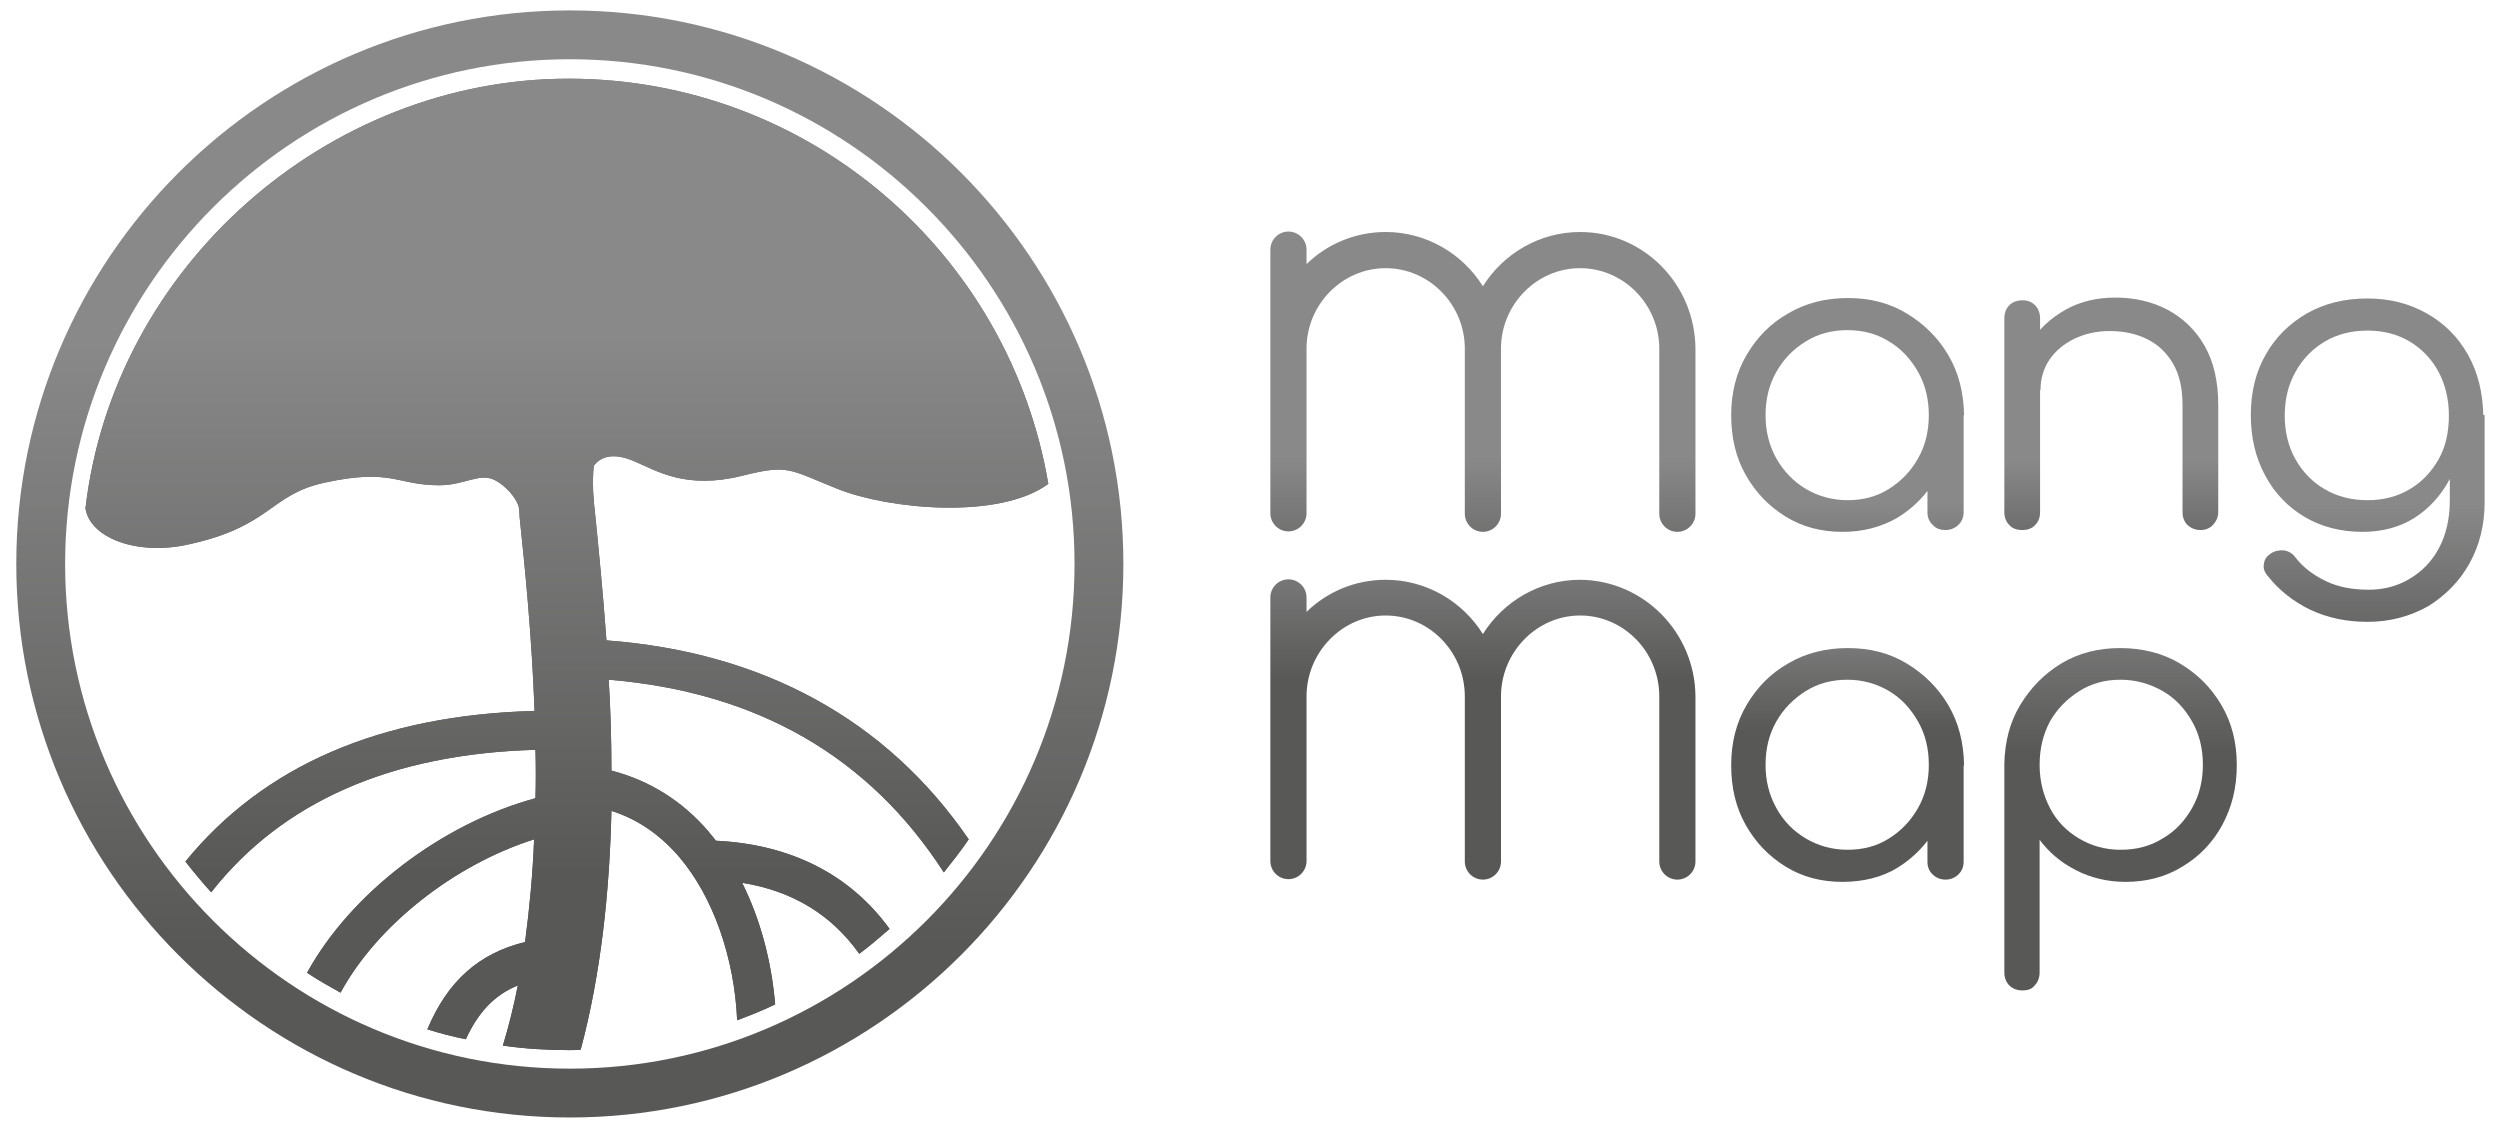 <?xml version="1.0" encoding="utf-8"?>
<!-- Generator: Adobe Illustrator 27.0.1, SVG Export Plug-In . SVG Version: 6.00 Build 0)  -->
<svg version="1.1" id="Calque_1" xmlns="http://www.w3.org/2000/svg" xmlns:xlink="http://www.w3.org/1999/xlink" x="0px" y="0px"
     viewBox="0 0 552.8 249.4" style="enable-background:new 0 0 552.8 249.4;" xml:space="preserve">
<style type="text/css">
    .st0{fill:url(#SVGID_1_);}
    .st1{fill:url(#SVGID_00000163778018971730906090000000544084178571715996_);}
    .st2{fill:url(#SVGID_00000022544270813931881270000011492341882311632567_);}
    .st3{fill:url(#SVGID_00000096754427141838306900000002658116466743176579_);}
    .st4{fill:url(#SVGID_00000124865182259940840670000004926578558271139216_);}
    .st5{fill:url(#SVGID_00000150060731160634090100000015073710998325048193_);}
    .st6{fill:url(#SVGID_00000003813228378383479870000015934204243718145707_);}
    .st7{fill:url(#SVGID_00000122717003861956916150000013199580943719934637_);}
    .st8{fill:url(#SVGID_00000075124733281985115130000007166608457630690449_);}
    .st9{fill:url(#SVGID_00000010999838920157192280000013838214290465199492_);}
</style>
<linearGradient id="SVGID_1_" gradientUnits="userSpaceOnUse" x1="408.425" y1="102.58" x2="408.425" y2="154.27" gradientTransform="matrix(1 0 0 -1 0 249.89)">
    <stop  offset="0.155" style="stop-color:#585857"/>
    <stop  offset="0.7" style="stop-color:#898989"/>
</linearGradient>
<path class="st0" d="M407.4,117.6c-4.7,0-8.9-1.1-12.6-3.4s-6.6-5.3-8.8-9.2c-2.2-3.9-3.2-8.3-3.2-13.2s1.1-9.4,3.4-13.3
    c2.3-3.9,5.3-7,9.2-9.2c3.9-2.3,8.3-3.4,13.2-3.4s9.2,1.1,13,3.4s6.9,5.3,9.2,9.2c2.3,3.9,3.4,8.3,3.5,13.3l-3.1,1.6
    c0,4.6-1,8.7-3.1,12.3c-2.1,3.7-4.9,6.5-8.4,8.7C415.9,116.6,411.9,117.6,407.4,117.6L407.4,117.6z M408.5,110.6
    c3.5,0,6.5-0.8,9.2-2.5s4.8-3.9,6.4-6.7c1.6-2.8,2.4-6,2.4-9.6s-0.8-6.8-2.4-9.6s-3.7-5.1-6.4-6.7c-2.7-1.7-5.8-2.5-9.2-2.5
    s-6.5,0.8-9.2,2.5c-2.8,1.7-4.9,3.9-6.5,6.7c-1.6,2.8-2.4,6-2.4,9.6s0.8,6.7,2.4,9.6c1.6,2.8,3.8,5.1,6.5,6.7
    S405.1,110.6,408.5,110.6z M430.2,117.2c-1.1,0-2.1-0.3-2.8-1.1c-0.8-0.7-1.2-1.7-1.2-2.8V98l1.8-8.1l6.2,1.9v21.4
    c0,1.2-0.4,2.1-1.1,2.8S431.4,117.2,430.2,117.2L430.2,117.2z"/>
<linearGradient id="SVGID_00000183240936606651427270000010646176667161505679_" gradientUnits="userSpaceOnUse" x1="466.865" y1="112.33" x2="466.865" y2="163.64" gradientTransform="matrix(1 0 0 -1 0 249.89)">
    <stop  offset="0.155" style="stop-color:#585857"/>
    <stop  offset="0.7" style="stop-color:#898989"/>
</linearGradient>
<path style="fill:url(#SVGID_00000183240936606651427270000010646176667161505679_);" d="M447.2,117.2c-1.2,0-2.2-0.3-2.9-1.1
    c-0.7-0.7-1.1-1.7-1.1-2.8V70.4c0-1.2,0.4-2.2,1.1-2.9c0.7-0.7,1.7-1.1,2.9-1.1s2.1,0.4,2.8,1.1s1.1,1.7,1.1,2.9v42.9
    c0,1.2-0.4,2.1-1.1,2.8C449.4,116.8,448.4,117.2,447.2,117.2z M486.6,117.2c-1.2,0-2.1-0.4-2.9-1.1c-0.7-0.7-1.1-1.7-1.1-2.8V89.6
    c0-3.8-0.7-6.8-2.1-9.2c-1.4-2.4-3.3-4.2-5.7-5.4c-2.4-1.2-5.2-1.8-8.3-1.8c-2.9,0-5.5,0.6-7.8,1.7c-2.3,1.1-4.2,2.7-5.5,4.6
    s-2,4.2-2,6.7h-5.4c0.1-3.9,1.2-7.4,3.1-10.4c2-3.1,4.6-5.5,7.8-7.3s6.9-2.7,11-2.7c4.3,0,8.2,0.9,11.6,2.7c3.4,1.8,6.2,4.5,8.2,8
    c2,3.5,3,7.9,3,13v23.7c0,1.1-0.4,2-1.1,2.8S487.7,117.2,486.6,117.2L486.6,117.2z"/>
<linearGradient id="SVGID_00000152230883115736236920000014325446973022152106_" gradientUnits="userSpaceOnUse" x1="523.44" y1="88.47" x2="523.44" y2="160.02" gradientTransform="matrix(1 0 0 -1 0 249.89)">
    <stop  offset="0.155" style="stop-color:#585857"/>
    <stop  offset="0.7" style="stop-color:#898989"/>
</linearGradient>
<path style="fill:url(#SVGID_00000152230883115736236920000014325446973022152106_);" d="M522.4,117.6c-4.8,0-9.1-1.1-12.8-3.3
    c-3.7-2.2-6.6-5.2-8.7-9.1s-3.2-8.3-3.2-13.4s1.1-9.6,3.3-13.4c2.2-3.9,5.3-6.9,9.1-9.1c3.9-2.2,8.3-3.3,13.3-3.3s9.3,1.1,13.2,3.3
    c3.9,2.2,6.9,5.2,9.1,9.1s3.3,8.4,3.4,13.4l-4.6,1.6c0,4.7-0.9,8.9-2.8,12.5s-4.5,6.5-7.8,8.6S526.7,117.6,522.4,117.6L522.4,117.6z
     M523.5,137.5c-4.7,0-8.9-0.9-12.7-2.7c-3.7-1.8-6.9-4.3-9.4-7.5c-0.7-0.8-1-1.7-0.8-2.6c0.1-1,0.6-1.7,1.5-2.3
    c0.9-0.6,1.9-0.8,3-0.7c1,0.2,1.9,0.7,2.5,1.6c1.7,2.2,4,3.9,6.7,5.2c2.7,1.3,5.9,1.9,9.5,1.9c3.3,0,6.3-0.8,9-2.4s4.9-3.8,6.5-6.8
    s2.4-6.5,2.4-10.6V96.9l2.8-6.3l4.9,1.2v19.3c0,4.9-1.1,9.4-3.3,13.4c-2.2,4-5.3,7.1-9.1,9.5C532.9,136.3,528.5,137.5,523.5,137.5
    L523.5,137.5z M523.5,110.6c3.5,0,6.6-0.8,9.3-2.4c2.7-1.6,4.8-3.8,6.4-6.6s2.3-6.1,2.3-9.7s-0.8-6.9-2.3-9.7
    c-1.5-2.8-3.7-5.1-6.4-6.7c-2.7-1.6-5.8-2.4-9.3-2.4s-6.7,0.8-9.4,2.4c-2.7,1.6-4.9,3.8-6.5,6.7c-1.6,2.8-2.4,6.1-2.4,9.7
    s0.8,6.9,2.4,9.7c1.6,2.8,3.7,5,6.5,6.6C516.8,109.8,520,110.6,523.5,110.6z"/>
<linearGradient id="SVGID_00000123402405887227116420000001861352573879230107_" gradientUnits="userSpaceOnUse" x1="408.425" y1="80.28" x2="408.425" y2="131.97" gradientTransform="matrix(1 0 0 -1 0 249.89)">
    <stop  offset="0.155" style="stop-color:#585857"/>
    <stop  offset="0.7" style="stop-color:#898989"/>
</linearGradient>
<path style="fill:url(#SVGID_00000123402405887227116420000001861352573879230107_);" d="M407.4,195c-4.7,0-8.9-1.1-12.6-3.4
    s-6.6-5.3-8.8-9.2c-2.2-3.9-3.2-8.3-3.2-13.2s1.1-9.4,3.4-13.3c2.3-3.9,5.3-7,9.2-9.2c3.9-2.3,8.3-3.4,13.2-3.4s9.2,1.1,13,3.4
    s6.9,5.3,9.2,9.2c2.3,3.9,3.4,8.3,3.5,13.3l-3.1,1.6c0,4.6-1,8.7-3.1,12.3c-2.1,3.6-4.9,6.5-8.4,8.7S411.9,195,407.4,195L407.4,195z
     M408.5,187.9c3.5,0,6.5-0.8,9.2-2.5s4.8-3.9,6.4-6.7c1.6-2.8,2.4-6,2.4-9.6s-0.8-6.8-2.4-9.6c-1.6-2.8-3.7-5.1-6.4-6.7
    s-5.8-2.5-9.2-2.5s-6.5,0.8-9.2,2.5s-4.9,3.9-6.5,6.7c-1.6,2.8-2.4,6-2.4,9.6s0.8,6.7,2.4,9.6c1.6,2.9,3.8,5.1,6.5,6.7
    S405.1,187.9,408.5,187.9z M430.2,194.5c-1.1,0-2.1-0.4-2.8-1.1c-0.8-0.7-1.2-1.7-1.2-2.8v-15.3l1.8-8.1l6.2,1.9v21.4
    c0,1.2-0.4,2.1-1.1,2.8S431.4,194.5,430.2,194.5L430.2,194.5z"/>
<linearGradient id="SVGID_00000089566926735806031640000009907808361978833541_" gradientUnits="userSpaceOnUse" x1="327.89" y1="102.55" x2="327.89" y2="168.83" gradientTransform="matrix(1 0 0 -1 0 249.89)">
    <stop  offset="0.155" style="stop-color:#585857"/>
    <stop  offset="0.7" style="stop-color:#898989"/>
</linearGradient>
<path style="fill:url(#SVGID_00000089566926735806031640000009907808361978833541_);" d="M349.4,51.3c-9,0-17,4.8-21.5,12
    c-4.5-7.2-12.5-12-21.5-12c-6.8,0-13,2.7-17.5,7.1v-3.2c0-2.2-1.8-4-4-4s-4,1.8-4,4v58.3c0,2.2,1.8,4,4,4s4-1.8,4-4V77.1
    c0-9.8,7.9-17.8,17.5-17.8s17.5,8,17.5,17.8v36.5c0,2.2,1.8,4,4,4s4-1.8,4-4V77.1c0-9.8,7.9-17.8,17.5-17.8s17.5,8,17.5,17.8v36.5
    c0,2.2,1.8,4,4,4s4-1.8,4-4V77.1C374.8,62.8,363.4,51.3,349.4,51.3L349.4,51.3z"/>
<linearGradient id="SVGID_00000072240856299268845930000015659747999764539294_" gradientUnits="userSpaceOnUse" x1="327.89" y1="88.78" x2="327.89" y2="155.06" gradientTransform="matrix(1 0 0 -1 0 249.89)">
    <stop  offset="0.155" style="stop-color:#585857"/>
    <stop  offset="0.7" style="stop-color:#898989"/>
</linearGradient>
<path style="fill:url(#SVGID_00000072240856299268845930000015659747999764539294_);" d="M349.4,128.2c-9,0-17,4.8-21.5,12
    c-4.5-7.2-12.5-12-21.5-12c-6.8,0-13,2.7-17.5,7.1v-3.2c0-2.2-1.8-4-4-4s-4,1.8-4,4v58.3c0,2.2,1.8,4,4,4s4-1.8,4-4V154
    c0-9.8,7.9-17.9,17.5-17.9s17.5,8,17.5,17.9v36.5c0,2.2,1.8,4,4,4s4-1.8,4-4V154c0-9.8,7.9-17.9,17.5-17.9s17.5,8,17.5,17.9v36.5
    c0,2.2,1.8,4,4,4s4-1.8,4-4V154C374.8,139.8,363.4,128.3,349.4,128.2L349.4,128.2z"/>
<linearGradient id="SVGID_00000041999952170852181070000004605967548067662735_" gradientUnits="userSpaceOnUse" x1="468.955" y1="71.22" x2="468.955" y2="146.97" gradientTransform="matrix(1 0 0 -1 0 249.89)">
    <stop  offset="0.155" style="stop-color:#585857"/>
    <stop  offset="0.7" style="stop-color:#898989"/>
</linearGradient>
<path style="fill:url(#SVGID_00000041999952170852181070000004605967548067662735_);" d="M447.2,219c-1.2,0-2.2-0.4-2.9-1.1
    c-0.7-0.7-1.1-1.7-1.1-2.9v-46.1c0.1-4.8,1.2-9.2,3.5-13s5.3-6.9,9.1-9.2c3.8-2.3,8.2-3.4,13-3.4s9.4,1.1,13.2,3.4
    c3.9,2.3,6.9,5.3,9.2,9.2c2.3,3.9,3.4,8.3,3.4,13.3s-1.1,9.3-3.2,13.2c-2.1,3.9-5.1,7-8.8,9.2c-3.7,2.3-7.9,3.4-12.6,3.4
    c-4,0-7.7-0.9-11-2.6s-5.9-3.9-8-6.7V215c0,1.2-0.4,2.2-1.1,2.9C449.3,218.7,448.4,219,447.2,219L447.2,219z M468.9,187.9
    c3.5,0,6.6-0.8,9.3-2.5c2.8-1.6,4.9-3.9,6.5-6.7c1.6-2.8,2.4-6,2.4-9.6s-0.8-6.8-2.4-9.6c-1.6-2.8-3.7-5.1-6.5-6.7s-5.9-2.5-9.3-2.5
    s-6.4,0.8-9.1,2.5s-4.9,3.9-6.5,6.7c-1.5,2.8-2.3,6-2.3,9.6s0.8,6.7,2.3,9.6c1.5,2.9,3.7,5.1,6.4,6.7S465.4,187.9,468.9,187.9
    L468.9,187.9z"/>
<linearGradient id="SVGID_00000057126319859708869690000007889891938062411431_" gradientUnits="userSpaceOnUse" x1="125.565" y1="24.41" x2="125.565" y2="238.12" gradientTransform="matrix(1 0 0 -1 0 249.89)">
    <stop  offset="0.15" style="stop-color:#4D4D4D"/>
    <stop  offset="0.71" style="stop-color:#6C6C6C"/>
</linearGradient>
<path style="fill:url(#SVGID_00000057126319859708869690000007889891938062411431_);" d="M41.6,120.4c18.5-4,18-11.1,30.3-13.7
    c14.8-3.2,15.8,0.6,25.2,0.6c5.7,0,9-2.9,12.4-1.1c2.4,1.3,4.5,3.7,5.2,5.8c0.1,0.8,0.2,1.6,0.2,2.4c1.2,11.3,2.7,26.4,3.3,42.8
    c-34.1,0.9-59.9,12.1-77.2,33.3c1.8,2.3,3.7,4.6,5.7,6.8c15.7-20,39.8-30.6,71.7-31.5c0.1,3.5,0.1,7.1,0,10.7
    c-20.9,5.7-40.9,21.1-50.5,38.6c2.4,1.6,4.9,3,7.4,4.4c8-14.8,25.1-28.3,42.8-33.9c-0.3,7.6-1,15.2-2,22.7
    c-10.2,2.5-17.1,8.6-21.6,19.3c2.8,0.9,5.6,1.6,8.5,2.2c2.7-5.9,6.3-9.8,11.5-11.9c-0.9,4.6-2,9-3.3,13.3c4.8,0.7,9.7,1,14.6,1
    c0.9,0,1.7,0,2.6-0.1c4.5-16.8,6.4-35.1,6.8-52.8c5.7,1.8,10.7,5.2,15,10.2c7.5,8.8,12.2,22.3,12.8,36.1c2.9-1.1,5.7-2.2,8.4-3.5
    c-0.8-9.6-3.3-18.9-7.3-26.9c11.2,1.8,19.8,7.1,25.9,15.7c2.3-1.7,4.5-3.6,6.7-5.5c-8.7-12-21.8-18.7-38.4-19.5
    c-0.5-0.7-1.1-1.3-1.6-2c-5.9-6.9-13.3-11.4-21.5-13.5c0-6.9-0.2-13.6-0.6-20.1c32.8,2.7,57.6,17,74.1,42.6c1.9-2.4,3.8-4.8,5.5-7.3
    c-18.1-26.4-45.4-41.4-80.1-44c-0.8-11-1.8-20.9-2.6-28.9c-0.1-0.8-0.2-1.5-0.2-2.3c0,0,0,0,0,0c-0.3-2.5-0.2-5.8,0-7.4
    c1.5-2,4.2-3.1,9.2-0.9c4.7,2,11.2,6.2,23.6,3.1c10.4-2.6,10.3-1.4,21.1,2.9c11.2,4.5,35.7,6.9,46.6-1.1
    c-8.6-50.9-52.8-89.6-106.1-89.6s-100.6,41.5-106.8,95C19.9,119,30.4,122.9,41.6,120.4L41.6,120.4z"/>
<linearGradient id="SVGID_00000075149347826641177190000006590950756840243590_" gradientUnits="userSpaceOnUse" x1="125.96" y1="2.775" x2="125.96" y2="247.565" gradientTransform="matrix(1 0 0 -1 0 249.89)">
    <stop  offset="0.155" style="stop-color:#585857"/>
    <stop  offset="0.7" style="stop-color:#898989"/>
</linearGradient>
<path style="fill:url(#SVGID_00000075149347826641177190000006590950756840243590_);" d="M126,247.1c-67.5,0-122.4-54.9-122.4-122.4
    C3.6,57.2,58.5,2.3,126,2.3s122.4,54.9,122.4,122.4C248.4,192.2,193.4,247.1,126,247.1z M126,13.1c-61.5,0-111.6,50.1-111.6,111.6
    S64.4,236.3,126,236.3c61.5,0,111.6-50.1,111.6-111.6S187.5,13.1,126,13.1z"/>
<linearGradient id="SVGID_00000020380165198829600980000013641799624099130547_" gradientUnits="userSpaceOnUse" x1="125.565" y1="24.41" x2="125.565" y2="238.12" gradientTransform="matrix(1 0 0 -1 0 249.89)">
    <stop  offset="0.15" style="stop-color:#585857"/>
    <stop  offset="0.71" style="stop-color:#898989"/>
</linearGradient>
<path style="fill:url(#SVGID_00000020380165198829600980000013641799624099130547_);" d="M41.6,120.4c18.5-4,18-11.1,30.3-13.7
    c14.8-3.2,15.8,0.6,25.2,0.6c5.7,0,9-2.9,12.4-1.1c2.4,1.3,4.5,3.7,5.2,5.8c0.1,0.8,0.2,1.6,0.2,2.4c1.2,11.3,2.7,26.4,3.3,42.8
    c-34.1,0.9-59.9,12.1-77.2,33.3c1.8,2.3,3.7,4.6,5.7,6.8c15.7-20,39.8-30.6,71.7-31.5c0.1,3.5,0.1,7.1,0,10.7
    c-20.9,5.7-40.9,21.1-50.5,38.6c2.4,1.6,4.9,3,7.4,4.4c8-14.8,25.1-28.3,42.8-33.9c-0.3,7.6-1,15.2-2,22.7
    c-10.2,2.5-17.1,8.6-21.6,19.3c2.8,0.9,5.6,1.6,8.5,2.2c2.7-5.9,6.3-9.8,11.5-11.9c-0.9,4.6-2,9-3.3,13.3c4.8,0.7,9.7,1,14.6,1
    c0.9,0,1.7,0,2.6-0.1c4.5-16.8,6.4-35.1,6.8-52.8c5.7,1.8,10.7,5.2,15,10.2c7.5,8.8,12.2,22.3,12.8,36.1c2.9-1.1,5.7-2.2,8.4-3.5
    c-0.8-9.6-3.3-18.9-7.3-26.9c11.2,1.8,19.8,7.1,25.9,15.7c2.3-1.7,4.5-3.6,6.7-5.5c-8.7-12-21.8-18.7-38.4-19.5
    c-0.5-0.7-1.1-1.3-1.6-2c-5.9-6.9-13.3-11.4-21.5-13.5c0-6.9-0.2-13.6-0.6-20.1c32.8,2.7,57.6,17,74.1,42.6c1.9-2.4,3.8-4.8,5.5-7.3
    c-18.1-26.4-45.4-41.4-80.1-44c-0.8-11-1.8-20.9-2.6-28.9c-0.1-0.8-0.2-1.5-0.2-2.3c0,0,0,0,0,0c-0.3-2.5-0.2-5.8,0-7.4
    c1.5-2,4.2-3.1,9.2-0.9c4.7,2,11.2,6.2,23.6,3.1c10.4-2.6,10.3-1.4,21.1,2.9c11.2,4.5,35.7,6.9,46.6-1.1
    c-8.6-50.9-52.8-89.6-106.1-89.6s-100.6,41.5-106.8,95C19.9,119,30.4,122.9,41.6,120.4L41.6,120.4z"/>
</svg>
